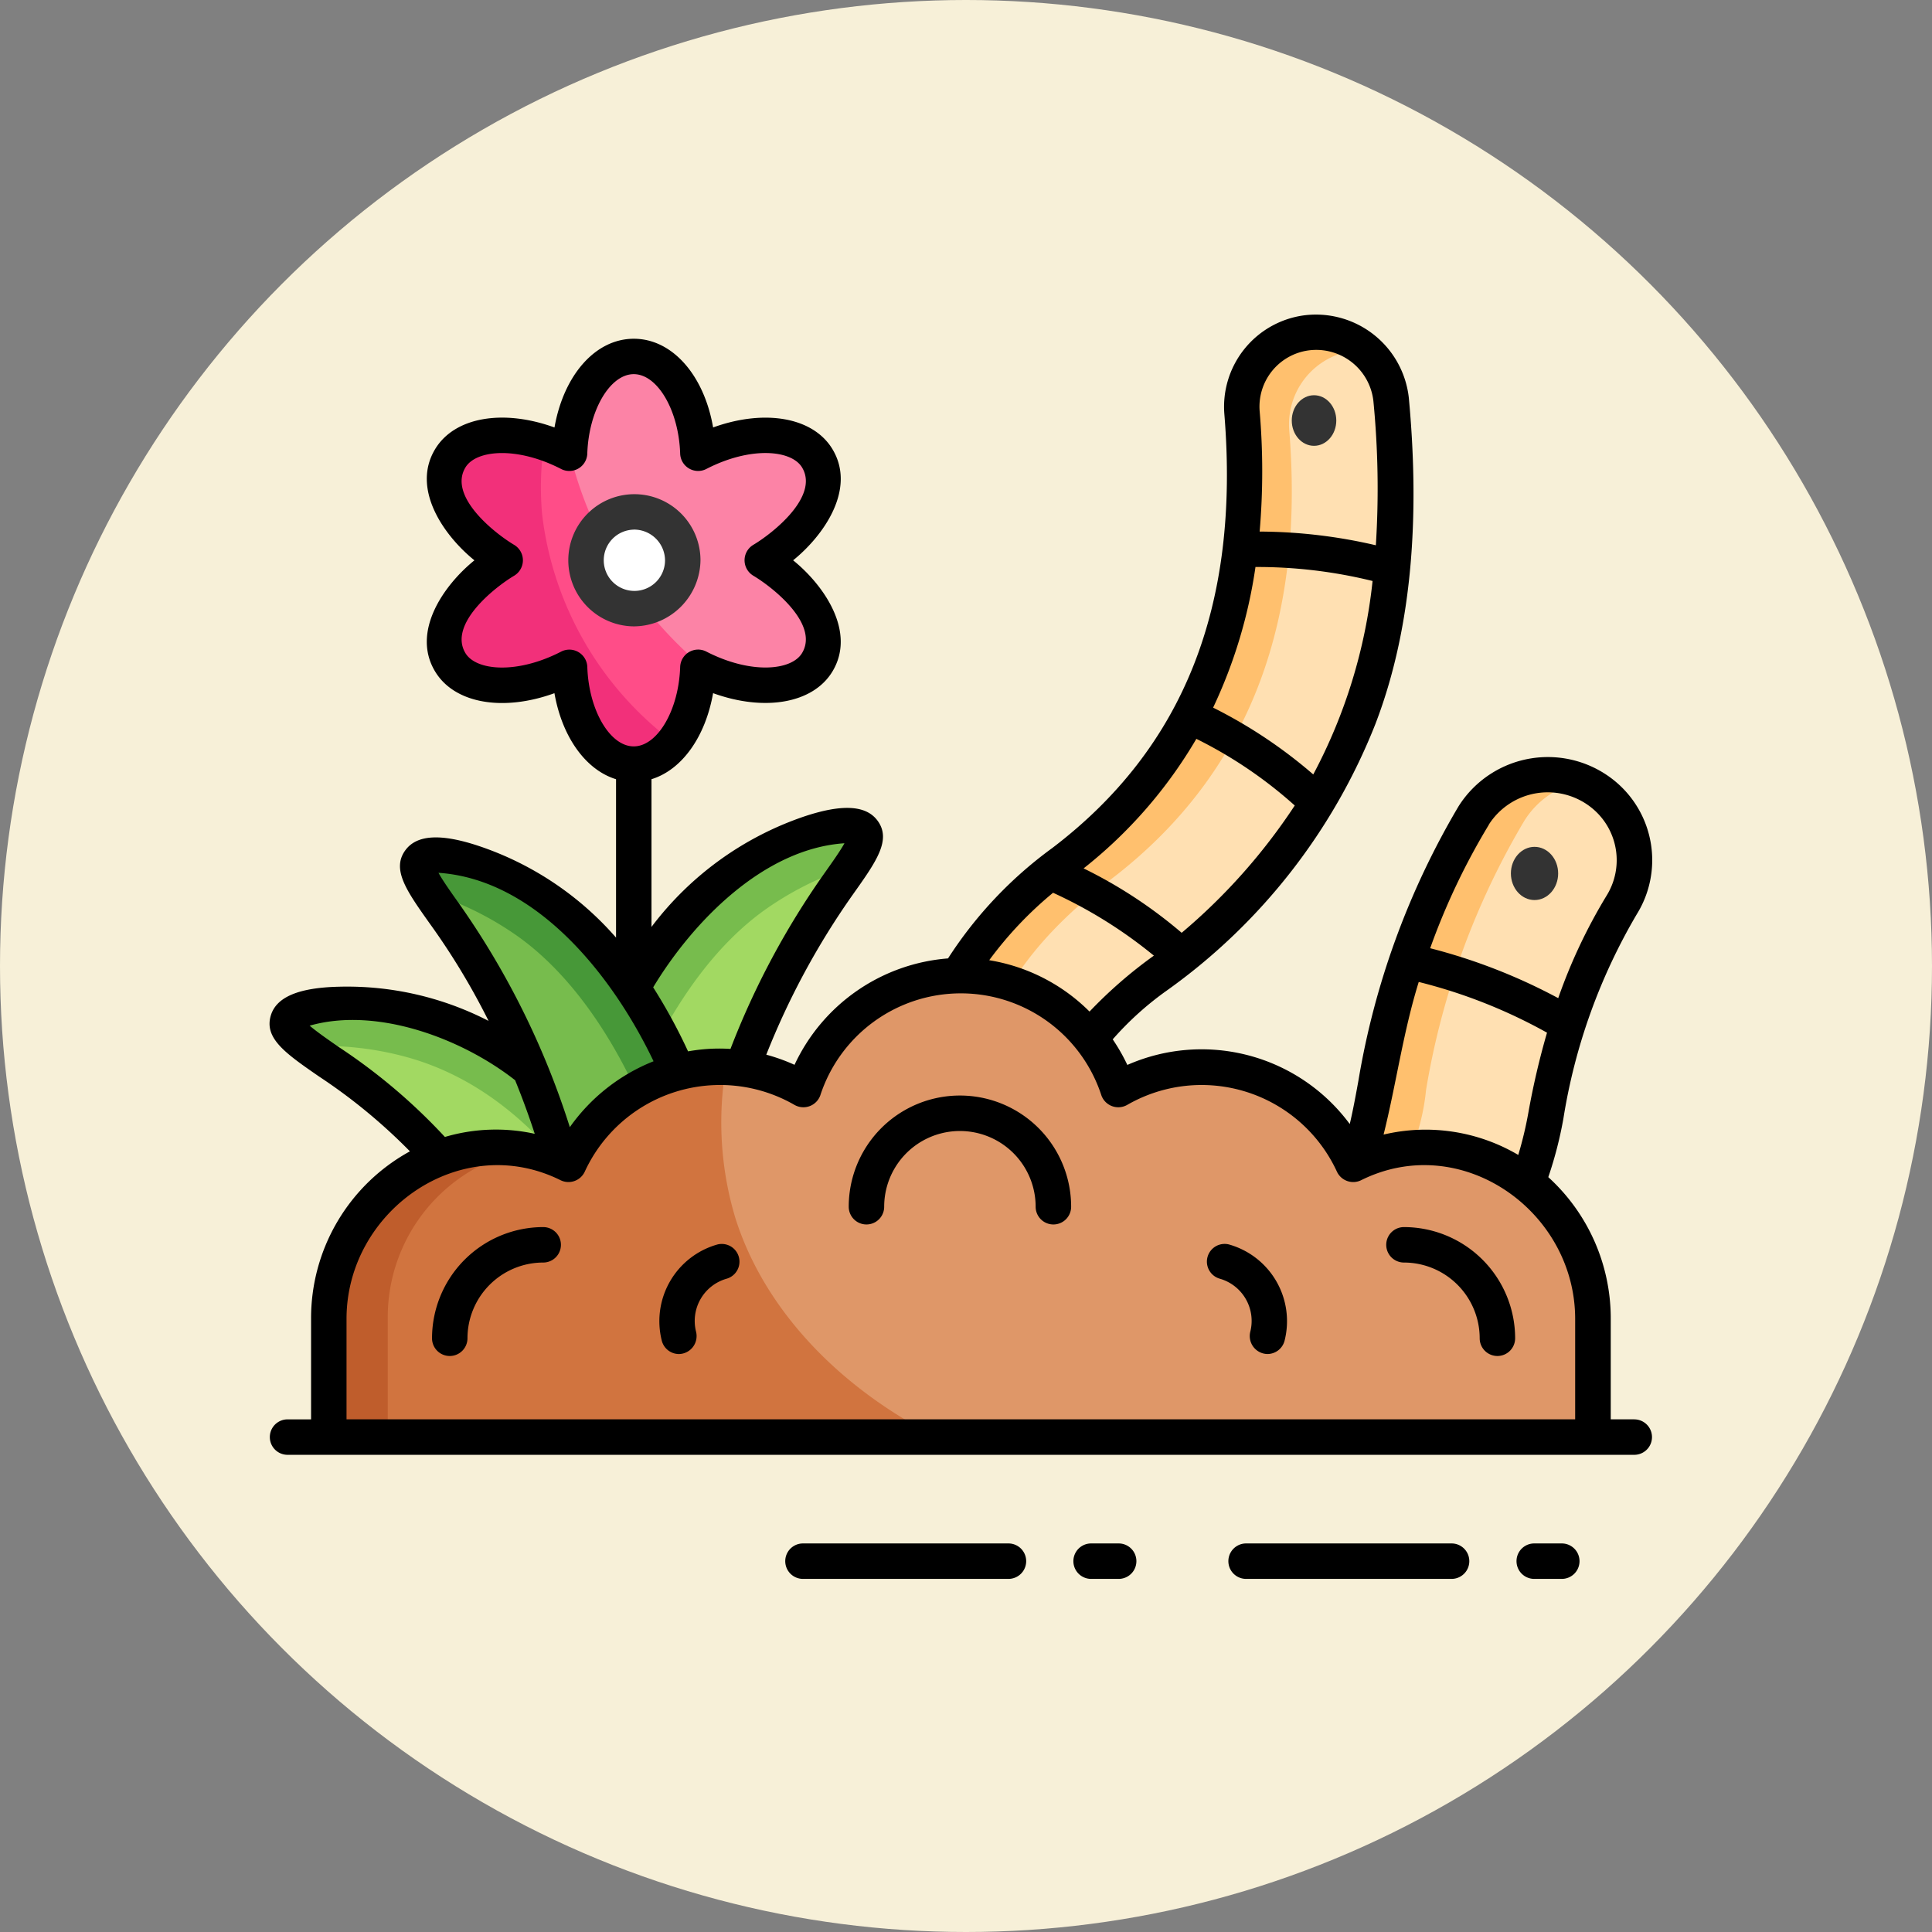 <svg xmlns="http://www.w3.org/2000/svg" width="86" height="86" viewBox="0 0 86 86">
  <rect x="0" y="0" width="86" height="86" fill="#808080" stroke="none"/>
  <g id="Grupo_1106291" data-name="Grupo 1106291" transform="translate(-611.051 -2747)">
    <circle id="Elipse_11680" data-name="Elipse 11680" cx="43" cy="43" r="43" transform="translate(611.051 2747)" fill="#f7f0d8"/>
    <g id="lombriz" transform="translate(623.051 2740.999)">
      <g id="Grupo_1106256" data-name="Grupo 1106256" transform="translate(29.334 20.789)">
        <g id="Grupo_1106251" data-name="Grupo 1106251">
          <g id="Grupo_1106248" data-name="Grupo 1106248" transform="translate(0)">
            <path id="Trazado_896960" data-name="Trazado 896960" d="M239.872,26.032a3.31,3.31,0,0,0-2.847,3.542c.635,7.759-1.276,14.922-7.969,20.013-5.985,4.552-7.857,10.041-3.882,16.649a17.929,17.929,0,0,1,2.155,5.533,3.313,3.313,0,0,0,4.891,2.179,3.278,3.278,0,0,0,1.585-3.525,24.06,24.06,0,0,0-2.889-7.394c-2.394-3.981-1.172-5.728,2.28-8.354,5.379-4.091,8.977-9.007,10.171-15.745a37.186,37.186,0,0,0,.3-9.932A3.329,3.329,0,0,0,239.872,26.032Z" transform="translate(-223.074 -25.999)" fill="#ffe0b2"/>
          </g>
          <g id="Grupo_1106249" data-name="Grupo 1106249" transform="translate(0 0)">
            <path id="Trazado_896961" data-name="Trazado 896961" d="M229.432,72.559a17.922,17.922,0,0,0-2.155-5.533c-3.975-6.608-2.1-12.1,3.882-16.649,6.694-5.091,8.6-12.254,7.969-20.013a3.31,3.31,0,0,1,2.847-3.542,3.388,3.388,0,0,1,.528-.033,3.346,3.346,0,0,0-2.632-.756,3.31,3.31,0,0,0-2.847,3.542c.635,7.759-1.276,14.922-7.969,20.013-5.985,4.552-7.857,10.041-3.882,16.649a17.929,17.929,0,0,1,2.155,5.533,3.313,3.313,0,0,0,3.2,2.621A3.276,3.276,0,0,1,229.432,72.559Z" transform="translate(-223.073 -25.999)" fill="#ffc06e"/>
          </g>
          <g id="Grupo_1106250" data-name="Grupo 1106250" transform="translate(16.167 2.805)">
            <ellipse id="Elipse_11725" data-name="Elipse 11725" cx="0.991" cy="1.126" rx="0.991" ry="1.126" fill="#333"/>
          </g>
        </g>
        <g id="Grupo_1106255" data-name="Grupo 1106255" transform="translate(8.799 19.678)">
          <g id="Grupo_1106252" data-name="Grupo 1106252">
            <path id="Trazado_896962" data-name="Trazado 896962" d="M293.361,198.9c-.194-.071-.516-.19-.9-.336a3.736,3.736,0,1,1,2.643-6.988c2.037.782,4.355,1.456,5.2.846a9.8,9.8,0,0,0,.791-3,34.447,34.447,0,0,1,4.359-11.954,3.866,3.866,0,0,1,5.775-.928,3.792,3.792,0,0,1,.816,4.9,26.809,26.809,0,0,0-3.377,9.385C307.162,199.168,301.173,201.746,293.361,198.9Z" transform="translate(-289.982 -175.641)" fill="#ffe0b2"/>
          </g>
          <g id="Grupo_1106253" data-name="Grupo 1106253" transform="translate(9.745 0)">
            <path id="Trazado_896963" data-name="Trazado 896963" d="M369.812,177.477a34.451,34.451,0,0,0-4.359,11.954,9.809,9.809,0,0,1-.791,3,1.3,1.3,0,0,1-.574.208c1.22.32,2.291.428,2.81.055a9.8,9.8,0,0,0,.791-3,34.451,34.451,0,0,1,4.359-11.954,3.817,3.817,0,0,1,2.6-1.772A3.86,3.86,0,0,0,369.812,177.477Z" transform="translate(-364.088 -175.645)" fill="#ffc06e"/>
          </g>
          <g id="Grupo_1106254" data-name="Grupo 1106254" transform="translate(17.122 3.23)">
            <ellipse id="Elipse_11726" data-name="Elipse 11726" cx="1.052" cy="1.184" rx="1.052" ry="1.184" fill="#333"/>
          </g>
        </g>
      </g>
      <g id="Grupo_1106272" data-name="Grupo 1106272" transform="translate(0.789 21.869)">
        <g id="Grupo_1106261" data-name="Grupo 1106261" transform="translate(7.002)">
          <g id="Grupo_1106257" data-name="Grupo 1106257">
            <path id="Trazado_896964" data-name="Trazado 896964" d="M73.379,43.281c2.128-1.262,3.225-3.26,2.458-4.537s-3.114-1.362-5.315-.221c-.073-2.4-1.324-4.315-2.857-4.315s-2.784,1.913-2.857,4.316c-2.2-1.141-4.548-1.055-5.315.222s.33,3.275,2.458,4.537c-2.128,1.262-3.225,3.26-2.458,4.537s3.114,1.362,5.315.221c.073,2.4,1.324,4.315,2.857,4.315s2.784-1.913,2.857-4.316c2.2,1.141,4.548,1.055,5.315-.222s-.33-3.275-2.458-4.537Z" transform="translate(-59.249 -34.208)" fill="#fc83a6"/>
          </g>
          <g id="Grupo_1106258" data-name="Grupo 1106258" transform="translate(0 3.516)">
            <path id="Trazado_896965" data-name="Trazado 896965" d="M66.746,66.5a18.169,18.169,0,0,1-1.934-4.8c0,.016,0,.031,0,.047-2.2-1.14-4.548-1.055-5.315.222s.33,3.275,2.458,4.537c-2.128,1.262-3.225,3.26-2.458,4.537s3.114,1.362,5.315.221c.073,2.4,1.324,4.315,2.857,4.315s2.784-1.913,2.857-4.315c.179.093.358.176.538.253A18.027,18.027,0,0,1,66.746,66.5Z" transform="translate(-59.25 -60.947)" fill="#ff4d88"/>
          </g>
          <g id="Grupo_1106259" data-name="Grupo 1106259" transform="translate(0 3.517)">
            <path id="Trazado_896966" data-name="Trazado 896966" d="M63.592,64.473a13.4,13.4,0,0,1,.092-3.2c-1.827-.6-3.553-.363-4.189.7-.767,1.277.33,3.275,2.458,4.537-2.128,1.262-3.225,3.26-2.458,4.537s3.114,1.362,5.315.221c.073,2.4,1.324,4.315,2.857,4.315a2.3,2.3,0,0,0,1.773-.977A14.84,14.84,0,0,1,63.592,64.473Z" transform="translate(-59.25 -60.952)" fill="#f2307a"/>
          </g>
          <g id="Grupo_1106260" data-name="Grupo 1106260" transform="translate(6.234 6.92)">
            <ellipse id="Elipse_11727" data-name="Elipse 11727" cx="2.182" cy="2.153" rx="2.182" ry="2.153" fill="#fff"/>
          </g>
        </g>
        <g id="Grupo_1106271" data-name="Grupo 1106271" transform="translate(0 20.884)">
          <g id="Grupo_1106264" data-name="Grupo 1106264" transform="translate(12.385)">
            <g id="Grupo_1106262" data-name="Grupo 1106262" transform="translate(0 0)">
              <path id="Trazado_896967" data-name="Trazado 896967" d="M107.434,195.223c2.234-1.611,5.431-2.706,5.994-1.963.51.673-1.447,2.457-3.047,5.389-1.956,3.586-3.765,8.5-3.813,11.269l-6.388-1.12C100.471,205.7,102.854,198.525,107.434,195.223Z" transform="translate(-100.18 -193.023)" fill="#a2d962"/>
            </g>
            <g id="Grupo_1106263" data-name="Grupo 1106263" transform="translate(0)">
              <path id="Trazado_896968" data-name="Trazado 896968" d="M109.012,196.8a14.058,14.058,0,0,1,3.851-1.937c.52-.765.8-1.3.565-1.6-.563-.743-3.76.352-5.994,1.963-4.579,3.3-6.963,10.475-7.254,13.576l1.772.31C102.648,205.623,104.977,199.71,109.012,196.8Z" transform="translate(-100.18 -193.022)" fill="#77bc4d"/>
            </g>
          </g>
          <g id="Grupo_1106267" data-name="Grupo 1106267" transform="translate(0 7.957)">
            <g id="Grupo_1106265" data-name="Grupo 1106265" transform="translate(0)">
              <path id="Trazado_896969" data-name="Trazado 896969" d="M12.325,254.052c-2.653-.754-6.034-.7-6.308.193-.248.806,2.2,1.817,4.718,4.029a21.482,21.482,0,0,1,5.772,8.5l5.617-3.224C20.785,260.74,17.765,255.6,12.325,254.052Z" transform="translate(-6 -253.528)" fill="#a2d962"/>
            </g>
            <g id="Grupo_1106266" data-name="Grupo 1106266" transform="translate(0 0)">
              <path id="Trazado_896970" data-name="Trazado 896970" d="M6.879,255.4a13.881,13.881,0,0,1,4.526.5c4.834,1.374,7.756,5.587,9.287,8.483l1.432-.822c-1.34-2.815-4.36-7.956-9.8-9.5-2.653-.754-6.034-.7-6.308.193-.1.328.246.69.861,1.153Z" transform="translate(-6 -253.529)" fill="#77bc4d"/>
            </g>
          </g>
          <g id="Grupo_1106270" data-name="Grupo 1106270" transform="translate(5.81 1.315)">
            <g id="Grupo_1106268" data-name="Grupo 1106268" transform="translate(0 0)">
              <path id="Trazado_896971" data-name="Trazado 896971" d="M56.256,205.223c-2.234-1.611-5.431-2.706-5.994-1.963-.51.673,1.447,2.457,3.047,5.389,1.956,3.586,3.765,8.5,3.813,11.269l6.388-1.12C63.22,215.7,60.836,208.525,56.256,205.223Z" transform="translate(-50.18 -203.023)" fill="#77bc4d"/>
            </g>
            <g id="Grupo_1106269" data-name="Grupo 1106269" transform="translate(0)">
              <path id="Trazado_896972" data-name="Trazado 896972" d="M54.679,206.669c4.084,2.945,6.421,8.968,7.084,12.436l1.747-.306c-.291-3.1-2.674-10.274-7.254-13.576-2.234-1.611-5.431-2.706-5.994-1.963-.214.283.008.763.455,1.441A13.958,13.958,0,0,1,54.679,206.669Z" transform="translate(-50.181 -203.022)" fill="#479838"/>
            </g>
          </g>
        </g>
      </g>
      <g id="Grupo_1106282" data-name="Grupo 1106282" transform="translate(2.63 49.432)">
        <g id="Grupo_1106276" data-name="Grupo 1106276">
          <g id="Grupo_1106273" data-name="Grupo 1106273">
            <path id="Trazado_896973" data-name="Trazado 896973" d="M68.847,251.451a7.241,7.241,0,0,0-3.241.763,7.424,7.424,0,0,0-6.719-4.366,7.248,7.248,0,0,0-3.741,1.039,7.371,7.371,0,0,0-14.009,0,7.248,7.248,0,0,0-3.741-1.039,7.424,7.424,0,0,0-6.719,4.366,7.241,7.241,0,0,0-3.241-.763A7.539,7.539,0,0,0,20,259.091v5.26H76.282v-5.26A7.539,7.539,0,0,0,68.847,251.451Z" transform="translate(-20 -243.812)" fill="#df9768"/>
          </g>
          <g id="Grupo_1106274" data-name="Grupo 1106274" transform="translate(0 4.036)">
            <path id="Trazado_896974" data-name="Trazado 896974" d="M38.111,281.279a14.757,14.757,0,0,1-.423-6.768c-.1,0-.195-.006-.293-.006a7.424,7.424,0,0,0-6.719,4.366,7.242,7.242,0,0,0-3.241-.763A7.539,7.539,0,0,0,20,285.747v5.26H47.069C42.655,288.777,39.378,285.277,38.111,281.279Z" transform="translate(-20 -274.504)" fill="#d1743f"/>
          </g>
          <g id="Grupo_1106275" data-name="Grupo 1106275" transform="translate(0 7.639)">
            <path id="Trazado_896975" data-name="Trazado 896975" d="M28.753,302.027a7.272,7.272,0,0,0-1.318-.121A7.539,7.539,0,0,0,20,309.545v5.26h2.63v-5.26A7.585,7.585,0,0,1,28.753,302.027Z" transform="translate(-20 -301.906)" fill="#bf5d2c"/>
          </g>
        </g>
        <g id="Grupo_1106277" data-name="Grupo 1106277" transform="translate(23.15 5.336)">
          <path id="Trazado_896976" data-name="Trazado 896976" d="M205.155,290.131a.789.789,0,0,1-.789-.789,3.371,3.371,0,1,0-6.742,0,.789.789,0,0,1-1.578,0,4.949,4.949,0,1,1,9.9,0A.789.789,0,0,1,205.155,290.131Z" transform="translate(-196.046 -284.393)"/>
        </g>
        <g id="Grupo_1106278" data-name="Grupo 1106278" transform="translate(47.076 11.191)">
          <path id="Trazado_896977" data-name="Trazado 896977" d="M382.939,334.649a.789.789,0,0,1-.789-.789,3.375,3.375,0,0,0-3.371-3.371.789.789,0,0,1,0-1.578,4.955,4.955,0,0,1,4.949,4.949A.789.789,0,0,1,382.939,334.649Z" transform="translate(-377.99 -328.911)"/>
        </g>
        <g id="Grupo_1106279" data-name="Grupo 1106279" transform="translate(4.601 11.191)">
          <path id="Trazado_896978" data-name="Trazado 896978" d="M55.78,334.649a.789.789,0,0,1-.789-.789,4.955,4.955,0,0,1,4.949-4.949.789.789,0,0,1,0,1.578,3.375,3.375,0,0,0-3.371,3.371A.789.789,0,0,1,55.78,334.649Z" transform="translate(-54.991 -328.911)"/>
        </g>
        <g id="Grupo_1106280" data-name="Grupo 1106280" transform="translate(14.716 11.937)">
          <path id="Trazado_896979" data-name="Trazado 896979" d="M132.789,339.495a.79.79,0,0,1-.762-.585,3.546,3.546,0,0,1,2.478-4.293.789.789,0,0,1,.408,1.524,1.955,1.955,0,0,0-1.363,2.36A.8.8,0,0,1,132.789,339.495Z" transform="translate(-131.912 -334.59)"/>
        </g>
        <g id="Grupo_1106281" data-name="Grupo 1106281" transform="translate(39.078 11.937)">
          <path id="Trazado_896980" data-name="Trazado 896980" d="M319.882,339.494a.8.8,0,0,1-.763-.994,1.955,1.955,0,0,0-1.362-2.36.789.789,0,0,1,.408-1.524,3.546,3.546,0,0,1,2.478,4.293A.79.79,0,0,1,319.882,339.494Z" transform="translate(-317.172 -334.59)"/>
        </g>
      </g>
      <g id="Grupo_1106289" data-name="Grupo 1106289" transform="translate(22.954 74.705)">
        <g id="Grupo_1106285" data-name="Grupo 1106285">
          <g id="Grupo_1106283" data-name="Grupo 1106283">
            <path id="Trazado_896981" data-name="Trazado 896981" d="M184.488,437.578h-9.147a.789.789,0,0,1,0-1.578h9.147a.789.789,0,0,1,0,1.578Z" transform="translate(-174.552 -436)"/>
          </g>
          <g id="Grupo_1106284" data-name="Grupo 1106284" transform="translate(12.829)">
            <path id="Trazado_896982" data-name="Trazado 896982" d="M274.13,437.578H272.9a.789.789,0,0,1,0-1.578h1.227a.789.789,0,0,1,0,1.578Z" transform="translate(-272.114 -436)"/>
          </g>
        </g>
        <g id="Grupo_1106288" data-name="Grupo 1106288" transform="translate(19.725)">
          <g id="Grupo_1106286" data-name="Grupo 1106286">
            <path id="Trazado_896983" data-name="Trazado 896983" d="M334.488,437.578h-9.147a.789.789,0,0,1,0-1.578h9.147a.789.789,0,0,1,0,1.578Z" transform="translate(-324.552 -436)"/>
          </g>
          <g id="Grupo_1106287" data-name="Grupo 1106287" transform="translate(12.829)">
            <path id="Trazado_896984" data-name="Trazado 896984" d="M424.13,437.578H422.9a.789.789,0,1,1,0-1.578h1.227a.789.789,0,0,1,0,1.578Z" transform="translate(-422.114 -436)"/>
          </g>
        </g>
      </g>
      <path id="Trazado_896985" data-name="Trazado 896985" d="M60.747,69.181H59.7V64.71a8.5,8.5,0,0,0-2.78-6.31,17.659,17.659,0,0,0,.671-2.6,25.952,25.952,0,0,1,3.273-9.112,4.56,4.56,0,0,0-.983-5.922,4.7,4.7,0,0,0-6.953,1.122,35.383,35.383,0,0,0-4.462,12.227c-.082.452-.235,1.3-.384,1.921a8.2,8.2,0,0,0-9.9-2.631,8.432,8.432,0,0,0-.651-1.139,13.91,13.91,0,0,1,2.408-2.173,26.51,26.51,0,0,0,9.282-11.857c1.754-4.557,1.94-9.7,1.491-14.522a4.16,4.16,0,0,0-4.686-3.673A4.106,4.106,0,0,0,42.5,24.428c.7,8.549-1.806,14.869-7.659,19.321A18.363,18.363,0,0,0,30.2,48.663,8.246,8.246,0,0,0,23.367,53.4a8.077,8.077,0,0,0-1.257-.451A34.02,34.02,0,0,1,25.978,45.8c1.037-1.461,1.723-2.427,1.073-3.284-.511-.674-1.573-.731-3.248-.173A14.26,14.26,0,0,0,17,47.261V40.686c1.351-.414,2.4-1.88,2.742-3.83,2.278.824,4.452.467,5.316-.971,1.063-1.771-.393-3.844-1.753-4.943,1.361-1.1,2.817-3.171,1.753-4.943-.863-1.438-3.037-1.795-5.315-.971-.4-2.315-1.809-3.948-3.53-3.948s-3.125,1.634-3.531,3.949C10.4,24.2,8.229,24.56,7.365,26c-1.063,1.771.393,3.844,1.753,4.943-1.36,1.1-2.817,3.171-1.753,4.943.863,1.439,3.038,1.8,5.315.971.341,1.95,1.391,3.415,2.742,3.83v7.05a14.023,14.023,0,0,0-6.116-4.081c-1.675-.558-2.737-.5-3.248.173-.65.858.036,1.823,1.073,3.284a31.275,31.275,0,0,1,2.617,4.332,13.755,13.755,0,0,0-6.695-1.521c-1.767.046-2.746.461-2.995,1.27-.316,1.027.66,1.7,2.136,2.721a24.856,24.856,0,0,1,4.053,3.336,8.464,8.464,0,0,0-4.4,7.46v4.471H.8a.789.789,0,0,0,0,1.578H60.747a.789.789,0,0,0,0-1.578ZM54.27,42.711a3.112,3.112,0,0,1,4.6-.734,2.992,2.992,0,0,1,.649,3.885,24.03,24.03,0,0,0-2.157,4.57,25.265,25.265,0,0,0-5.7-2.222,30.264,30.264,0,0,1,2.614-5.5Zm-3.117,7a23.267,23.267,0,0,1,5.71,2.258,34.528,34.528,0,0,0-.829,3.553,16.655,16.655,0,0,1-.451,1.889,8.123,8.123,0,0,0-5.995-.906c.565-2.263.87-4.558,1.565-6.794ZM46.24,21.6a2.561,2.561,0,0,1,2.895,2.257,40.156,40.156,0,0,1,.109,6.416,23.146,23.146,0,0,0-5.173-.61,31.42,31.42,0,0,0,0-5.366A2.526,2.526,0,0,1,46.24,21.6Zm-2.36,9.64a21.453,21.453,0,0,1,5.218.623,23.576,23.576,0,0,1-2.64,8.611A21.529,21.529,0,0,0,42,37.5a21.988,21.988,0,0,0,1.885-6.256Zm-2.625,7.65a19.555,19.555,0,0,1,4.379,2.967A26.313,26.313,0,0,1,40.6,47.523a20.8,20.8,0,0,0-4.365-2.867,20.612,20.612,0,0,0,5.017-5.763Zm-6.382,6.85a20.512,20.512,0,0,1,4.49,2.8A20.126,20.126,0,0,0,36.5,51.028l-.016-.013a8.177,8.177,0,0,0-4.41-2.265c-.013,0-.025-.007-.039-.009A16.747,16.747,0,0,1,34.873,45.743Zm-9.281-2.206c-.194.353-.576.891-.9,1.347a35.831,35.831,0,0,0-4.176,7.811c-.162-.01-.325-.016-.488-.016a7.933,7.933,0,0,0-1.4.125,24.273,24.273,0,0,0-1.553-2.85C18.818,47.06,21.973,43.779,25.592,43.537ZM14.143,35.676A.8.8,0,0,0,12.992,35c-1.97,1.021-3.8.862-4.274.073C7.948,33.792,10,32.154,10.9,31.62a.8.8,0,0,0,0-1.357c-.894-.53-2.954-2.168-2.183-3.452.474-.789,2.3-.949,4.274.073a.8.8,0,0,0,1.151-.677c.058-1.924,1.005-3.55,2.068-3.551s2.009,1.626,2.067,3.55a.8.8,0,0,0,1.152.677c1.97-1.022,3.8-.862,4.274-.073.769,1.281-1.284,2.918-2.184,3.452a.8.8,0,0,0,0,1.357c.894.53,2.954,2.168,2.183,3.452-.474.789-2.3.949-4.274-.073a.8.8,0,0,0-1.151.677c-.058,1.925-1.005,3.55-2.068,3.55S14.2,37.6,14.143,35.676ZM8.418,46.2c-.324-.456-.706-.994-.9-1.347,4.443.3,7.833,4.73,9.574,8.389a8.322,8.322,0,0,0-3.727,2.933A36.243,36.243,0,0,0,8.418,46.2ZM3.092,52.616c-.461-.318-1-.693-1.308-.959,3.009-.857,6.8.586,9.146,2.429.325.8.621,1.608.874,2.385a8.023,8.023,0,0,0-4,.14,25.751,25.751,0,0,0-4.711-3.994ZM58.118,69.181H3.425V64.71c0-4.811,5.08-8.391,9.533-6.171a.8.8,0,0,0,1.068-.375,6.632,6.632,0,0,1,9.336-2.982.8.8,0,0,0,1.151-.418,6.58,6.58,0,0,1,12.515,0,.8.8,0,0,0,1.151.418,6.633,6.633,0,0,1,9.336,2.982.8.8,0,0,0,1.068.375c4.452-2.22,9.533,1.358,9.533,6.171v4.471Z"/>
      <g id="Grupo_1106290" data-name="Grupo 1106290" transform="translate(13.241 27.999)">
        <path id="Trazado_896986" data-name="Trazado 896986" d="M103.66,86.708a2.942,2.942,0,1,1,2.97-2.942A2.983,2.983,0,0,1,103.66,86.708Zm0-4.306a1.364,1.364,0,1,0,1.392,1.364A1.38,1.38,0,0,0,103.66,82.4Z" transform="translate(-100.69 -80.824)" fill="#333"/>
      </g>
    </g>
  </g>
</svg>
